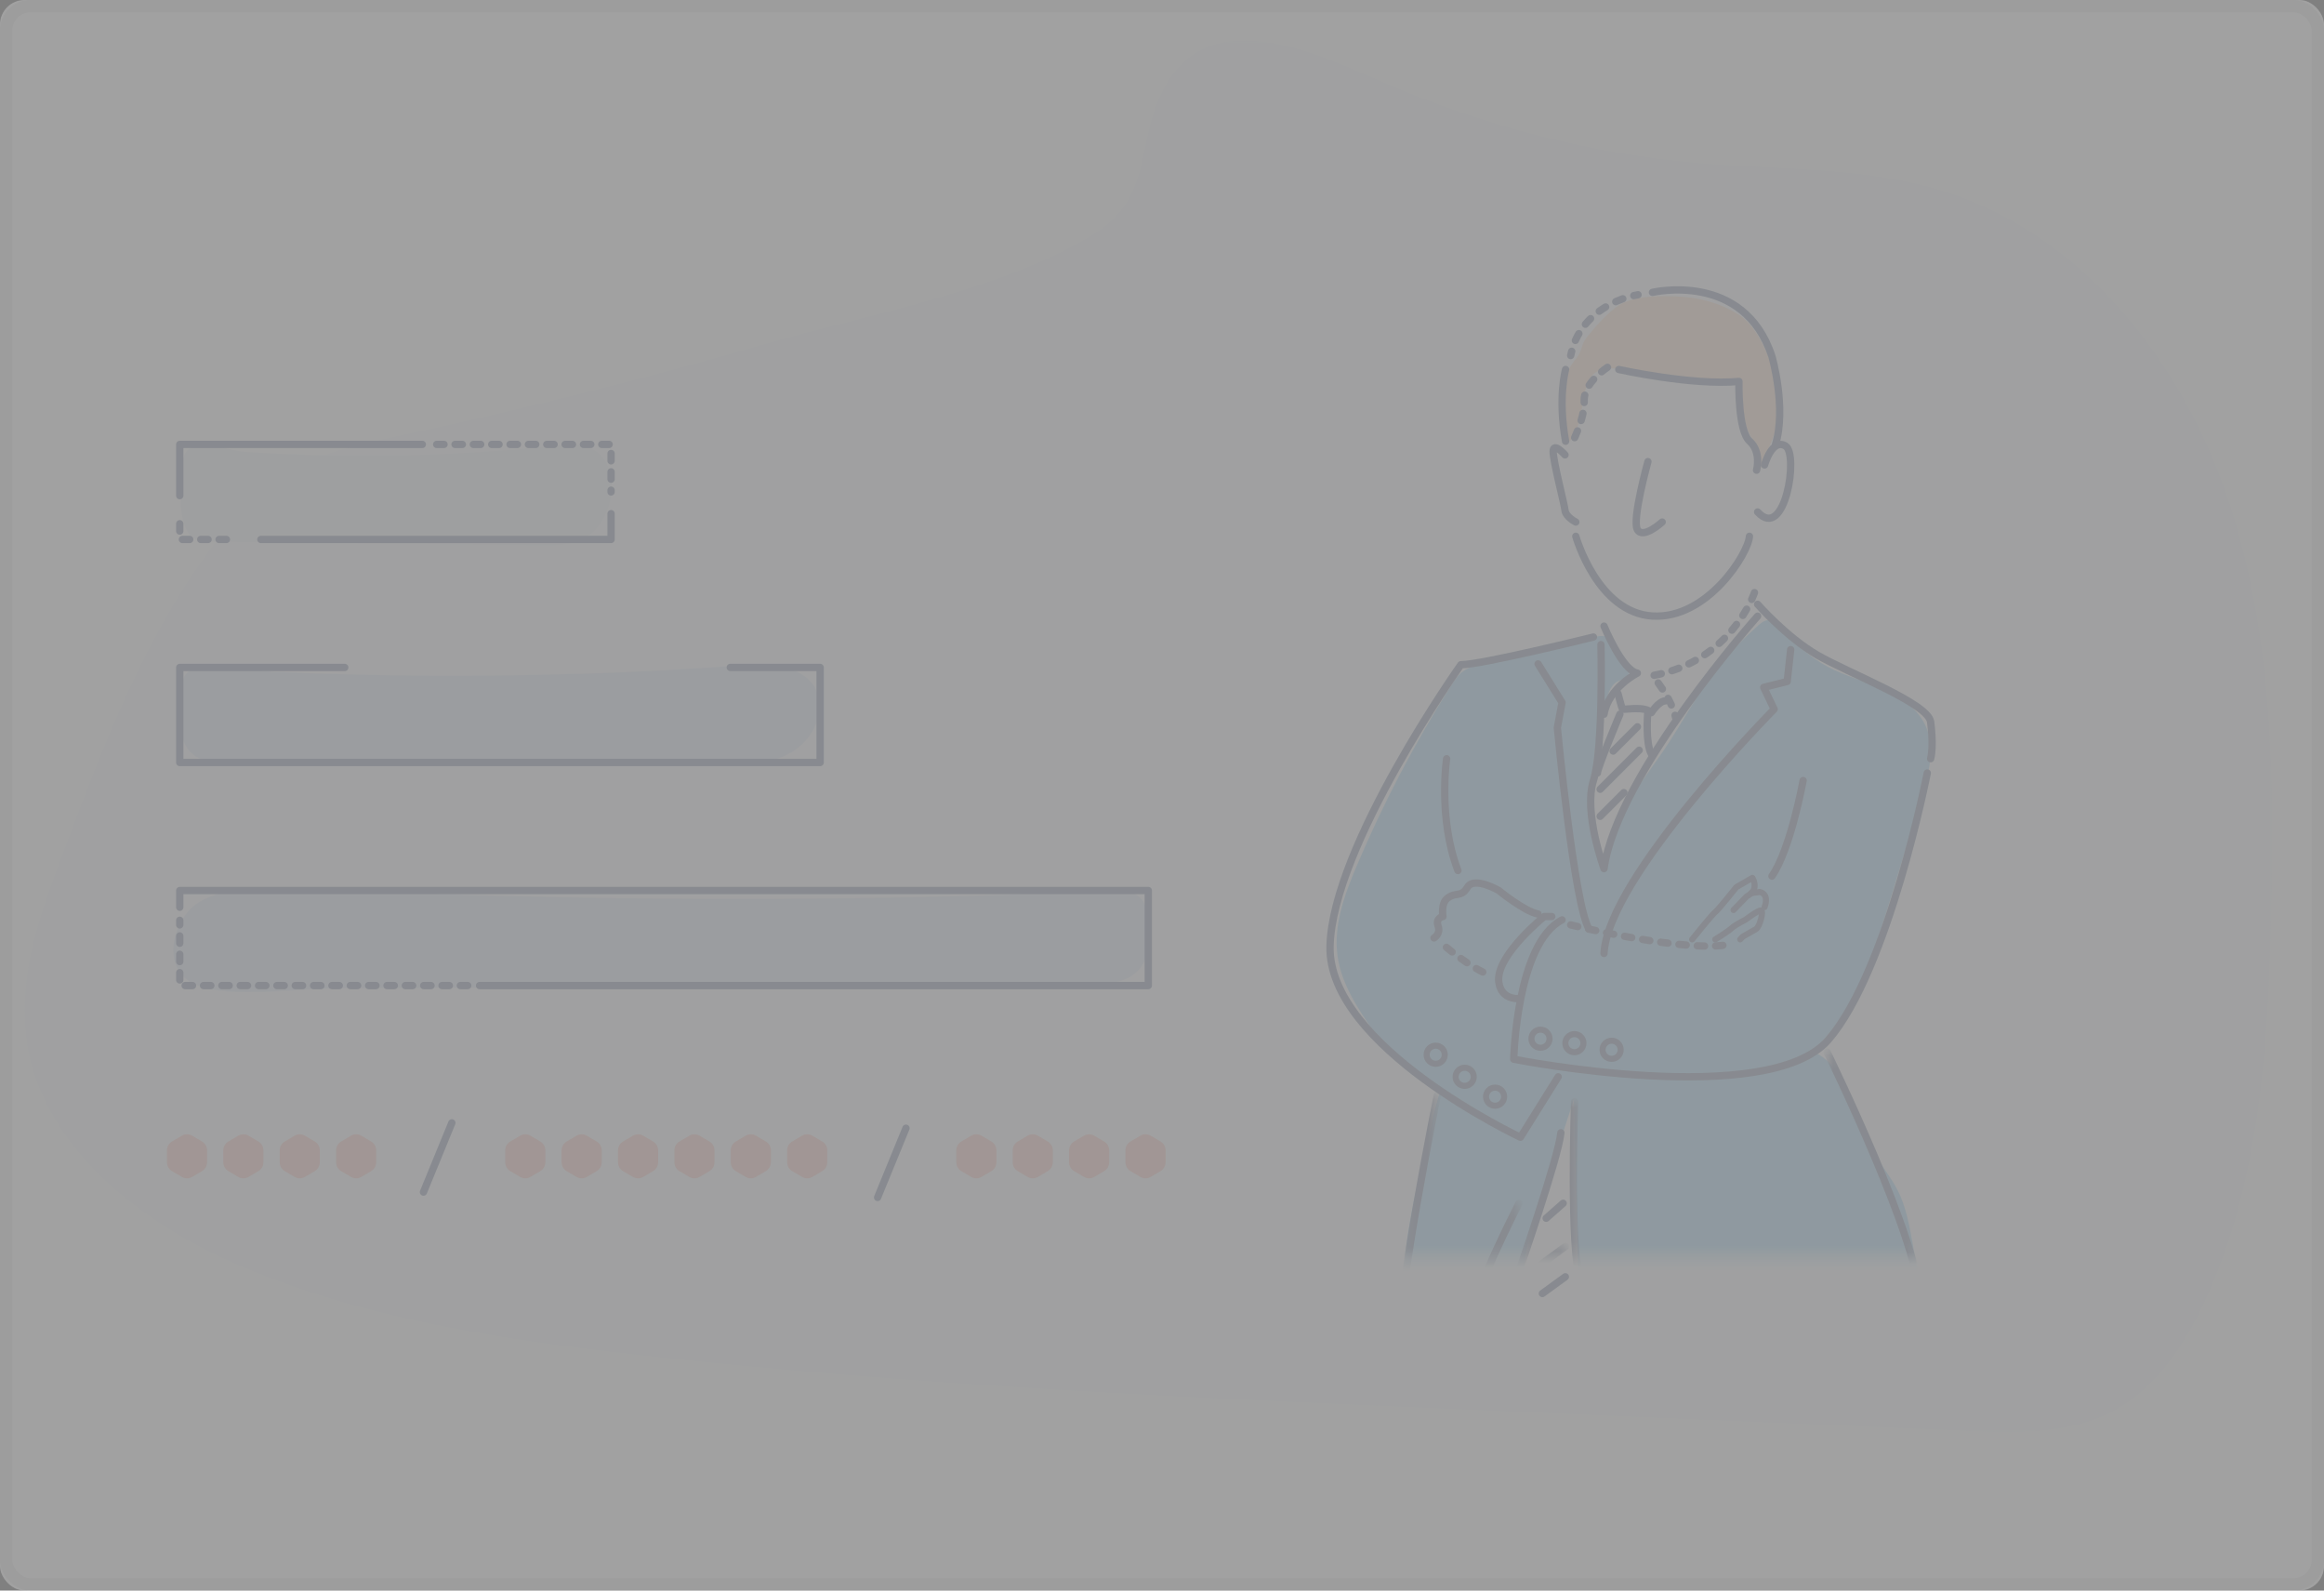 <?xml version="1.0" encoding="UTF-8"?>
<svg width="190px" height="130px" viewBox="0 0 190 130" version="1.1" xmlns="http://www.w3.org/2000/svg" xmlns:xlink="http://www.w3.org/1999/xlink">
    <rect x="0" y="0" width="190" height="130" fill="#808080" stroke="none"/>
    <!-- Generator: Sketch 49 (51002) - http://www.bohemiancoding.com/sketch -->
    <title>ID</title>
    <desc>Created with Sketch.</desc>
    <defs>
        <rect id="path-1" x="0" y="0" width="190" height="130" rx="2"></rect>
        <polygon id="path-2" points="0 0.063 183.768 0.063 183.768 113.802 0 113.802"></polygon>
        <polygon id="path-4" points="0.024 0.159 42.787 0.159 42.787 18.391 0.024 18.391"></polygon>
        <polygon id="path-6" points="-0 0.189 7.577 0.189 7.577 16.89 -0 16.89"></polygon>
        <polygon id="path-8" points="0.245 0.03 5.388 0.03 5.388 12.686 0.245 12.686"></polygon>
        <polygon id="path-10" points="0.011 0.223 3.923 0.223 3.923 4.579 0.011 4.579"></polygon>
        <polygon id="path-12" points="0.252 0.106 3.248 0.106 3.248 13.287 0.252 13.287"></polygon>
        <polygon id="path-14" points="0.135 0.16 2.908 0.16 2.908 0.976 0.135 0.976"></polygon>
    </defs>
    <g id="assets" stroke="none" stroke-width="1" fill="none" fill-rule="evenodd" opacity="0.26">
        <g id="Artboard" transform="translate(-261, -605)">
            <g id="个人中心" transform="translate(99, 443)">
                <g id="ID" transform="translate(162, 162)">
                    <g id="Rectangle-2">
                        <use fill="#FFFFFF" fill-rule="evenodd" xlink:href="#path-1"></use>
                        <rect stroke="#EEEEEE" stroke-width="1" x="0.5" y="0.5" width="189" height="129" rx="2"></rect>
                    </g>
                    <g id="Group-8" opacity="0.5" transform="translate(2, 3)">
                        <g id="Group-3" transform="translate(0, 0.238)">
                            <mask id="mask-3" fill="white">
                                <use xlink:href="#path-2"></use>
                            </mask>
                            <g id="Clip-2"></g>
                            <path d="M30.475,32.421 C27.539,33.048 24.54,33.665 21.933,35.154 C19.391,36.606 17.363,38.811 15.589,41.14 C9.827,48.708 6.418,57.762 3.088,66.673 C1.334,71.367 -0.451,76.279 0.102,81.26 C1.109,90.333 9.487,96.79 17.897,100.33 C28.071,104.612 39.139,106.253 50.108,107.487 C72.654,110.022 95.342,110.995 118.009,111.966 C131.585,112.547 145.16,113.128 158.736,113.71 C162.802,113.884 167.085,114.012 170.691,112.125 C174.244,110.265 176.593,106.708 178.27,103.065 C182.752,93.32 183.426,82.303 183.681,71.579 C183.957,59.964 183.785,48.096 179.997,37.114 C176.209,26.131 168.208,16.024 157.152,12.47 C150.712,10.4 143.795,10.666 137.055,10.105 C128.135,9.363 119.459,7.087 111.243,3.56 C105.906,1.269 97.157,-3.116 93.28,3.775 C90.694,8.371 92.52,12.831 87.247,16.011 C79.703,20.561 69.042,22.439 60.63,24.865 C50.671,27.737 40.611,30.258 30.475,32.421" id="Fill-1" fill="#F6FAFF" mask="url(#mask-3)"></path>
                        </g>
                        <g id="Group-111" transform="translate(106.558, 20.656)">
                            <g id="Group-6" transform="translate(6.003, 60.654)">
                                <mask id="mask-5" fill="white">
                                    <use xlink:href="#path-4"></use>
                                </mask>
                                <g id="Clip-5"></g>
                                <path d="M0.065,24.382 C3.857,24.098 7.643,23.746 11.423,23.327 C10.39,22.279 10.002,20.727 10.064,19.258 C10.125,17.787 10.585,16.367 11.041,14.968 C12.065,11.827 13.088,8.687 14.112,5.546 C14.22,10.072 14.329,14.599 14.437,19.125 C14.448,19.59 14.457,20.067 14.302,20.505 C13.91,21.606 12.569,22.224 12.36,23.375 C19.766,23.476 27.182,23.579 34.552,24.312 C37.066,24.561 39.723,24.862 42.016,23.803 C42.292,23.676 42.578,23.511 42.707,23.236 C42.835,22.964 42.784,22.645 42.73,22.35 C42.413,20.622 42.097,18.895 41.78,17.167 C41.519,15.738 41.249,14.286 40.591,12.99 C40.018,11.861 39.168,10.889 38.595,9.76 C38.141,8.865 37.871,7.892 37.519,6.952 C37.12,5.886 36.614,4.859 36.011,3.894 C35.504,3.083 34.902,2.291 34.06,1.838 C33.241,1.397 32.28,1.323 31.35,1.288 C27.748,1.152 24.107,1.465 20.558,0.832 C19.19,0.589 17.838,0.205 16.45,0.163 C14.543,0.105 12.682,0.692 10.865,1.273 C9.31,1.77 7.741,2.273 6.328,3.092 C5.702,3.455 5.085,3.886 4.381,4.087 C3.743,4.27 3.441,4.12 3.212,4.803 C2.7,6.333 2.395,7.978 2.009,9.545 C1.236,12.676 0.542,15.839 0.216,19.052 C0.171,19.493 -0.071,24.393 0.065,24.382" id="Fill-4" fill="#75C6F7" mask="url(#mask-5)"></path>
                            </g>
                            <g id="Group-9" transform="translate(40.822, 62.156)">
                                <mask id="mask-7" fill="white">
                                    <use xlink:href="#path-6"></use>
                                </mask>
                                <g id="Clip-8"></g>
                                <path d="M-0,0.189 C-0,0.189 7.806,16.105 7.572,20.701" id="Stroke-7" stroke="#40527C" stroke-width="0.6" stroke-linecap="round" stroke-linejoin="round" mask="url(#mask-7)"></path>
                            </g>
                            <g id="Group-12" transform="translate(15.308, 66.359)">
                                <mask id="mask-9" fill="white">
                                    <use xlink:href="#path-8"></use>
                                </mask>
                                <g id="Clip-11"></g>
                                <path d="M4.868,0.03 C4.868,0.03 4.428,12.634 5.388,14.71 L2.097,17.591 L0.245,14.093 C0.245,14.093 3.543,4.626 3.745,2.568" id="Stroke-10" stroke="#40527C" stroke-width="0.6" stroke-linecap="round" stroke-linejoin="round" mask="url(#mask-9)"></path>
                            </g>
                            <g id="Group-15" transform="translate(11.706, 74.467)">
                                <mask id="mask-11" fill="white">
                                    <use xlink:href="#path-10"></use>
                                </mask>
                                <g id="Clip-14"></g>
                                <path d="M3.923,0.223 C3.923,0.223 -0.123,8.112 0.014,9.827" id="Stroke-13" stroke="#40527C" stroke-width="0.6" stroke-linecap="round" stroke-linejoin="round" mask="url(#mask-11)"></path>
                            </g>
                            <g id="Group-18" transform="translate(5.703, 65.759)">
                                <mask id="mask-13" fill="white">
                                    <use xlink:href="#path-12"></use>
                                </mask>
                                <g id="Clip-17"></g>
                                <path d="M3.248,0.106 C3.248,0.106 -0.182,17.051 0.298,19.726" id="Stroke-16" stroke="#40527C" stroke-width="0.6" stroke-linecap="round" stroke-linejoin="round" mask="url(#mask-13)"></path>
                            </g>
                            <path d="M24.414,30.811 C24.535,31.023 24.66,31.269 24.577,31.498 C24.457,31.833 24.013,31.875 23.696,32.034 C23.227,32.27 23.005,32.807 22.838,33.305 C21.395,37.61 21.264,42.346 22.469,46.724 C23.204,43.078 25.832,40.167 27.87,37.057 C28.872,35.527 29.747,33.916 30.781,32.408 C32.038,30.576 33.529,28.904 35.206,27.447 C35.439,27.243 35.704,27.034 36.014,27.032 C36.397,27.029 36.699,27.339 36.958,27.622 C38.113,28.883 39.394,30.058 40.905,30.858 C42.323,31.608 43.898,32.004 45.366,32.649 C46.835,33.294 48.264,34.271 48.902,35.743 C49.68,37.536 49.117,39.598 48.546,41.467 C47.716,44.19 46.885,46.913 46.054,49.636 C44.714,54.029 43.266,58.607 40.031,61.866 C39.585,62.316 39.102,62.74 38.533,63.016 C37.835,63.355 37.049,63.452 36.278,63.536 C31.162,64.093 26.003,64.259 20.862,64.032 C20.22,64.004 19.547,63.976 18.971,64.26 C17.211,65.128 17.504,68.188 15.698,68.956 C14.568,69.437 13.319,68.7 12.314,67.995 C10.918,67.017 9.522,66.038 8.127,65.06 C7.241,64.439 6.349,63.813 5.595,63.037 C4.924,62.349 4.374,61.554 3.827,60.764 C2.497,58.844 1.131,56.832 0.799,54.52 C0.437,51.997 1.359,49.481 2.352,47.134 C4.503,42.053 7.067,37.147 10.011,32.48 C10.304,32.016 10.61,31.543 11.052,31.217 C11.552,30.847 12.178,30.702 12.785,30.564 C15.275,30 17.766,29.439 20.255,28.873 C20.902,28.726 22.071,28.153 22.737,28.372 C23.533,28.634 24.032,30.143 24.414,30.811" id="Fill-19" fill="#75C6F7"></path>
                            <path d="M19.27,8.306 C19.27,7.86 19.495,7.101 19.647,6.682 C19.792,6.285 20.062,5.948 20.327,5.62 C20.8,5.035 20.704,4.484 21.176,3.899 C21.837,3.081 23.003,1.738 23.919,1.223 C25.158,0.527 27.112,0.507 28.531,0.572 C30.357,0.655 32.047,1.082 33.588,2.064 C34.767,2.814 35.49,4.235 36.036,5.521 C36.582,6.807 36.801,8.214 36.816,9.611 C36.822,10.187 36.794,10.768 36.654,11.326 C36.556,11.721 36.402,12.099 36.25,12.476 C35.923,13.284 35.597,14.092 35.27,14.9 C35.078,14.418 35.243,13.871 35.173,13.358 C35.065,12.554 34.408,11.929 34.183,11.15 C33.825,9.908 33.829,9.58 33.726,8.152 C33.717,8.023 33.726,7.58 33.611,7.52 C33.45,7.436 32.995,7.426 32.817,7.466 C29.858,8.122 27.231,6.986 24.232,6.548 C23.423,6.43 22.528,6.349 21.854,6.811 C20.979,7.411 20.906,9.101 20.696,10.141 C20.563,10.8 20.23,12.125 19.633,12.508 C19.257,12.223 19.27,10.877 19.27,10.45 C19.27,9.75 19.27,9.006 19.27,8.306" id="Fill-21" fill="#FFD2B3"></path>
                            <path d="M8.819,61.808 C9.228,61.808 9.559,62.14 9.559,62.549 C9.559,62.958 9.228,63.29 8.819,63.29 C8.41,63.29 8.078,62.958 8.078,62.549 C8.078,62.14 8.41,61.808 8.819,61.808 Z" id="Stroke-23" stroke="#40527C" stroke-width="0.5" stroke-linecap="round" stroke-linejoin="round"></path>
                            <path d="M11.188,63.613 C11.597,63.613 11.929,63.944 11.929,64.354 C11.929,64.763 11.597,65.095 11.188,65.095 C10.779,65.095 10.447,64.763 10.447,64.354 C10.447,63.944 10.779,63.613 11.188,63.613 Z" id="Stroke-25" stroke="#40527C" stroke-width="0.5" stroke-linecap="round" stroke-linejoin="round"></path>
                            <path d="M13.673,65.237 C14.082,65.237 14.414,65.569 14.414,65.978 C14.414,66.387 14.082,66.719 13.673,66.719 C13.264,66.719 12.933,66.387 12.933,65.978 C12.933,65.569 13.264,65.237 13.673,65.237 Z" id="Stroke-27" stroke="#40527C" stroke-width="0.5" stroke-linecap="round" stroke-linejoin="round"></path>
                            <path d="M17.384,60.499 C17.793,60.499 18.125,60.831 18.125,61.24 C18.125,61.649 17.793,61.981 17.384,61.981 C16.975,61.981 16.644,61.649 16.644,61.24 C16.644,60.831 16.975,60.499 17.384,60.499 Z" id="Stroke-29" stroke="#40527C" stroke-width="0.5" stroke-linecap="round" stroke-linejoin="round"></path>
                            <path d="M20.158,60.863 C20.567,60.863 20.898,61.195 20.898,61.604 C20.898,62.013 20.567,62.345 20.158,62.345 C19.749,62.345 19.417,62.013 19.417,61.604 C19.417,61.195 19.749,60.863 20.158,60.863 Z" id="Stroke-31" stroke="#40527C" stroke-width="0.5" stroke-linecap="round" stroke-linejoin="round"></path>
                            <path d="M23.201,61.404 C23.61,61.404 23.942,61.735 23.942,62.145 C23.942,62.554 23.61,62.886 23.201,62.886 C22.792,62.886 22.461,62.554 22.461,62.145 C22.461,61.735 22.792,61.404 23.201,61.404 Z" id="Stroke-33" stroke="#40527C" stroke-width="0.5" stroke-linecap="round" stroke-linejoin="round"></path>
                            <path d="M26.539,0.24 C26.539,0.24 34.023,-1.535 36.311,5.488 C36.311,5.488 37.52,9.681 36.594,12.691" id="Stroke-35" stroke="#40527C" stroke-width="0.6" stroke-linecap="round" stroke-linejoin="round"></path>
                            <path d="M25.362,0.434 C25.362,0.434 25.233,0.454 25.012,0.505" id="Stroke-37" stroke="#40527C" stroke-width="0.6" stroke-linecap="round" stroke-linejoin="round"></path>
                            <path d="M24.116,0.763 C22.837,1.23 20.878,2.299 20.064,4.605" id="Stroke-39" stroke="#40527C" stroke-width="0.6" stroke-linecap="round" stroke-linejoin="round" stroke-dasharray="0.624,0.936"></path>
                            <path d="M19.938,5.055 C19.907,5.169 19.879,5.286 19.853,5.404" id="Stroke-41" stroke="#40527C" stroke-width="0.6" stroke-linecap="round" stroke-linejoin="round"></path>
                            <path d="M19.437,6.543 C19.437,6.543 18.792,8.832 19.437,12.408" id="Stroke-43" stroke="#40527C" stroke-width="0.6" stroke-linecap="round" stroke-linejoin="round"></path>
                            <path d="M22.862,6.366 C22.862,6.366 20.882,7.649 20.959,9.115 C21.036,10.582 19.853,12.794 19.853,12.794" id="Stroke-45" stroke="#40527C" stroke-width="0.6" stroke-linecap="round" stroke-linejoin="round" stroke-dasharray="0.6,0.9"></path>
                            <path d="M23.787,6.543 C23.787,6.543 29.805,7.88 33.611,7.52 C33.611,7.52 33.508,11.534 34.486,12.408 C35.463,13.283 35.051,14.775 35.051,14.775" id="Stroke-47" stroke="#40527C" stroke-width="0.6" stroke-linecap="round" stroke-linejoin="round"></path>
                            <path d="M35.703,14.346 C35.703,14.346 36.32,12.134 37.417,12.794 C38.514,13.454 37.383,20.658 35.137,18.188" id="Stroke-49" stroke="#40527C" stroke-width="0.6" stroke-linecap="round" stroke-linejoin="round"></path>
                            <path d="M19.39,13.523 C19.39,13.523 18.421,12.425 18.421,13.248 C18.421,14.072 19.33,17.502 19.39,18.051 C19.45,18.599 20.273,19.011 20.273,19.011" id="Stroke-51" stroke="#40527C" stroke-width="0.6" stroke-linecap="round" stroke-linejoin="round"></path>
                            <path d="M26.171,14.072 C26.171,14.072 24.851,18.805 25.305,19.628 C25.759,20.452 27.336,19.011 27.336,19.011" id="Stroke-53" stroke="#40527C" stroke-width="0.6" stroke-linecap="round" stroke-linejoin="round"></path>
                            <path d="M20.273,20.177 C20.273,20.177 22.039,26.42 26.539,26.694 C31.039,26.969 34.4,21.549 34.468,20.177" id="Stroke-55" stroke="#40527C" stroke-width="0.6" stroke-linecap="round" stroke-linejoin="round"></path>
                            <path d="M34.88,24.778 C34.88,24.778 33.011,30.399 26.539,31.565 C26.539,31.565 28.091,33.348 28.433,34.995" id="Stroke-57" stroke="#40527C" stroke-width="0.6" stroke-linecap="round" stroke-linejoin="round" stroke-dasharray="0.6,0.9"></path>
                            <path d="M22.579,27.517 C22.579,27.517 24.07,31.153 25.305,31.359 C25.305,31.359 22.965,32.525 22.579,34.72" id="Stroke-59" stroke="#40527C" stroke-width="0.6" stroke-linecap="round" stroke-linejoin="round"></path>
                            <path d="M35.137,25.734 C35.137,25.734 37.486,28.414 40.023,29.887 C42.56,31.359 49.075,33.829 49.281,35.338 C49.281,35.338 49.555,37.327 49.281,38.356" id="Stroke-61" stroke="#40527C" stroke-width="0.6" stroke-linecap="round" stroke-linejoin="round"></path>
                            <path d="M49.007,39.522 C49.007,39.522 45.852,55.644 40.915,61.337 C35.977,67.031 15.198,62.915 15.198,62.915 C15.198,62.915 15.421,53.448 19.15,51.528" id="Stroke-63" stroke="#40527C" stroke-width="0.6" stroke-linecap="round" stroke-linejoin="round"></path>
                            <path d="M19.853,51.938 C19.853,51.938 29.874,54.409 33.166,53.448" id="Stroke-65" stroke="#40527C" stroke-width="0.6" stroke-linecap="round" stroke-linejoin="round" stroke-dasharray="0.6,0.9"></path>
                            <path d="M38.857,40.14 C38.857,40.14 37.841,45.748 36.306,47.953" id="Stroke-67" stroke="#40527C" stroke-width="0.6" stroke-linecap="round" stroke-linejoin="round"></path>
                            <path d="M21.713,28.409 C21.713,28.409 12.593,30.673 10.878,30.673 C10.878,30.673 0.386,45.454 0.18,53.67 C-0.026,61.886 15.747,69.295 15.747,69.295 L18.833,64.354" id="Stroke-69" stroke="#40527C" stroke-width="0.6" stroke-linecap="round" stroke-linejoin="round"></path>
                            <path d="M9.712,38.356 C9.712,38.356 8.992,43.22 10.637,47.495" id="Stroke-71" stroke="#40527C" stroke-width="0.6" stroke-linecap="round" stroke-linejoin="round"></path>
                            <path d="M35.137,26.704 C35.137,26.704 23.65,39.591 22.579,47.343 C22.579,47.343 20.89,42.747 21.713,40.14 C22.536,37.533 22.33,29.026 22.33,29.026" id="Stroke-73" stroke="#40527C" stroke-width="0.6" stroke-linecap="round" stroke-linejoin="round"></path>
                            <path d="M37.841,29.438 L37.554,32.045 L35.634,32.525 L36.489,34.309 C36.489,34.309 22.896,48.029 22.579,54.272" id="Stroke-75" stroke="#40527C" stroke-width="0.6" stroke-linecap="round" stroke-linejoin="round"></path>
                            <path d="M17.187,30.604 L19.15,33.76 L18.764,35.818 C18.764,35.818 20.136,50.297 21.358,52.284" id="Stroke-77" stroke="#40527C" stroke-width="0.6" stroke-linecap="round" stroke-linejoin="round"></path>
                            <path d="M29.783,53.123 C29.783,53.123 31.451,51.044 31.674,50.89 C31.897,50.736 33.4,48.852 33.4,48.852 L34.709,48.095 C34.709,48.095 34.948,48.44 34.88,48.887 C34.811,49.333 34.245,49.607 34.245,49.607 L33.166,50.722" id="Stroke-79" stroke="#40527C" stroke-width="0.5" stroke-linecap="round" stroke-linejoin="round"></path>
                            <path d="M34.614,49.344 L35.308,49.247 C35.308,49.247 36.114,49.35 35.703,50.481" id="Stroke-81" stroke="#40527C" stroke-width="0.5" stroke-linecap="round" stroke-linejoin="round"></path>
                            <path d="M31.674,53.123 C31.674,53.123 32.714,52.485 33.006,52.211 C33.297,51.936 34.154,51.508 34.154,51.508 C34.154,51.508 35.2,50.707 35.423,50.759 C35.646,50.81 35.308,52.115 35,52.284 C34.691,52.454 33.92,52.9 33.92,52.9 L33.714,53.123" id="Stroke-83" stroke="#40527C" stroke-width="0.5" stroke-linecap="round" stroke-linejoin="round"></path>
                            <path d="M18.31,51.253 L17.693,51.253 C17.693,51.253 13.964,54.263 13.964,56.372 C13.964,56.372 13.887,57.967 15.584,57.967" id="Stroke-85" stroke="#40527C" stroke-width="0.6" stroke-linecap="round" stroke-linejoin="round"></path>
                            <path d="M8.678,53.003 C8.678,53.003 9.245,52.695 9.013,52.026 C8.782,51.357 9.412,51.253 9.412,51.253 C9.412,51.253 9.227,50.187 9.767,49.766 C10.497,49.198 10.881,49.744 11.421,48.852 C11.961,47.96 13.963,49.118 13.963,49.118 C13.963,49.118 16.064,50.842 17.187,51.047" id="Stroke-87" stroke="#40527C" stroke-width="0.6" stroke-linecap="round" stroke-linejoin="round"></path>
                            <path d="M9.695,53.771 C9.695,53.771 11.727,55.498 13.296,56.064" id="Stroke-89" stroke="#40527C" stroke-width="0.6" stroke-linecap="round" stroke-linejoin="round" stroke-dasharray="0.6,0.9"></path>
                            <path d="M23.722,33.031 C23.722,33.031 24.031,34.214 24.082,34.3 C24.134,34.386 25.934,34.009 26.448,34.592 C26.448,34.592 27.048,33.649 27.58,33.631" id="Stroke-91" stroke="#40527C" stroke-width="0.6" stroke-linecap="round" stroke-linejoin="round"></path>
                            <path d="M23.876,34.721 C23.876,34.721 22.025,39.137 22.042,39.522" id="Stroke-93" stroke="#40527C" stroke-width="0.6" stroke-linecap="round" stroke-linejoin="round"></path>
                            <path d="M26.145,34.721 C26.145,34.721 25.96,37.113 26.452,37.97" id="Stroke-95" stroke="#40527C" stroke-width="0.6" stroke-linecap="round" stroke-linejoin="round"></path>
                            <path d="M23.328,37.73 L25.31,35.747" id="Stroke-97" stroke="#40527C" stroke-width="0.6" stroke-linecap="round" stroke-linejoin="round"></path>
                            <path d="M22.265,40.852 L25.454,37.662" id="Stroke-99" stroke="#40527C" stroke-width="0.6" stroke-linecap="round" stroke-linejoin="round"></path>
                            <path d="M22.265,43.064 L24.202,41.126" id="Stroke-101" stroke="#40527C" stroke-width="0.6" stroke-linecap="round" stroke-linejoin="round"></path>
                            <g id="Group-105" transform="translate(16.509, 78.07)">
                                <mask id="mask-15" fill="white">
                                    <use xlink:href="#path-14"></use>
                                </mask>
                                <g id="Clip-104"></g>
                                <path d="M0.135,2.193 L2.908,0.16" id="Stroke-103" stroke="#40527C" stroke-width="0.6" stroke-linecap="round" stroke-linejoin="round" mask="url(#mask-15)"></path>
                            </g>
                            <path d="M17.85,75.915 L19.239,74.69" id="Stroke-106" stroke="#40527C" stroke-width="0.6" stroke-linecap="round" stroke-linejoin="round"></path>
                            <g id="Group-110" transform="translate(17.409, 80.472)" stroke="#40527C" stroke-linecap="round" stroke-linejoin="round" stroke-width="0.6">
                                <path d="M0.132,1.592 L2.008,0.228" id="Stroke-108"></path>
                            </g>
                        </g>
                        <g id="Group-166" transform="translate(11.406, 33.267)">
                            <path d="M1.387,4.243 C1.339,5.509 1.536,6.965 2.273,7.606 C2.7,7.978 3.222,7.993 3.718,7.999 C12.782,8.096 21.846,8.194 30.91,8.291 C32.32,8.306 33.804,8.294 35.027,7.254 C36.25,6.214 37.05,3.764 36.337,1.958 C35.578,0.036 33.755,-0.019 32.258,0.141 C26.532,0.753 20.791,1.033 15.05,0.981 C12.232,0.955 9.414,0.85 6.599,0.664 C5.491,0.591 3.216,-0.288 2.211,0.306 C1.209,0.898 1.456,2.424 1.387,4.243" id="Fill-112" fill="#EAEFF9"></path>
                            <path d="M1.328,22.224 C1.257,23.49 1.549,24.946 2.643,25.587 C3.278,25.959 4.052,25.975 4.788,25.98 C18.246,26.078 31.704,26.175 45.162,26.272 C47.254,26.288 49.458,26.275 51.274,25.235 C53.091,24.195 54.278,21.745 53.219,19.94 C52.092,18.017 49.385,17.962 47.163,18.122 C38.662,18.734 30.137,19.014 21.614,18.962 C17.43,18.937 13.247,18.831 9.067,18.646 C7.422,18.573 4.043,17.694 2.552,18.287 C1.064,18.879 1.43,20.405 1.328,22.224" id="Fill-114" fill="#D4E1F9"></path>
                            <path d="M80.459,40.454 C80.567,41.721 80.125,43.177 78.471,43.818 C77.512,44.19 76.341,44.205 75.228,44.211 C54.888,44.308 34.546,44.405 14.205,44.503 C11.042,44.518 5.501,45.325 2.756,44.285 C0.011,43.245 0.426,39.975 2.026,38.17 C3.73,36.248 7.821,36.193 11.179,36.353 C24.029,36.965 36.914,37.245 49.797,37.193 C56.121,37.167 62.444,37.062 68.762,36.876 C71.248,36.803 76.354,35.924 78.609,36.518 C80.858,37.109 80.304,38.636 80.459,40.454" id="Fill-116" fill="#D4E1F9"></path>
                            <polyline id="Stroke-118" stroke="#40527C" stroke-width="0.6" stroke-linecap="round" stroke-linejoin="round" points="1.29 4.243 1.29 0.056 21.121 0.056"></polyline>
                            <path d="M5.105,7.824 L1.29,7.824 L1.29,5.998" id="Stroke-120" stroke="#40527C" stroke-width="0.6" stroke-linecap="round" stroke-linejoin="round" stroke-dasharray="0.6,0.9"></path>
                            <polyline id="Stroke-122" stroke="#40527C" stroke-width="0.6" stroke-linecap="round" stroke-linejoin="round" points="36.553 5.716 36.553 7.824 7.923 7.824"></polyline>
                            <path d="M22.295,0.056 L36.553,0.056 L36.553,3.94" id="Stroke-124" stroke="#40527C" stroke-width="0.6" stroke-linecap="round" stroke-linejoin="round" stroke-dasharray="0.6,0.9"></path>
                            <polyline id="Stroke-128" stroke="#40527C" stroke-width="0.6" stroke-linecap="round" stroke-linejoin="round" points="46.297 18.286 53.645 18.286 53.645 26.054 1.29 26.054 1.29 18.286 14.78 18.286"></polyline>
                            <polyline id="Stroke-130" stroke="#40527C" stroke-width="0.6" stroke-linecap="round" stroke-linejoin="round" points="1.29 37.885 1.29 36.516 80.474 36.516 80.474 44.285 25.802 44.285"></polyline>
                            <path d="M24.832,44.285 L1.29,44.285 L1.29,38.95" id="Stroke-132" stroke="#40527C" stroke-width="0.6" stroke-linecap="round" stroke-linejoin="round" stroke-dasharray="0.6,0.9"></path>
                            <path d="M3.522,58.727 L3.522,57.756 C3.522,57.458 3.364,57.182 3.108,57.031 L2.309,56.559 C2.046,56.404 1.718,56.404 1.455,56.559 L0.656,57.031 C0.399,57.182 0.242,57.458 0.242,57.756 L0.242,58.727 C0.242,59.025 0.399,59.301 0.656,59.452 L1.455,59.923 C1.718,60.078 2.046,60.078 2.309,59.923 L3.108,59.452 C3.364,59.301 3.522,59.025 3.522,58.727" id="Fill-134" fill="#FFAB9F"></path>
                            <path d="M8.132,58.727 L8.132,57.756 C8.132,57.458 7.974,57.182 7.717,57.031 L6.918,56.559 C6.655,56.404 6.328,56.404 6.064,56.559 L5.266,57.031 C5.009,57.182 4.851,57.458 4.851,57.756 L4.851,58.727 C4.851,59.025 5.009,59.301 5.266,59.452 L6.064,59.923 C6.328,60.078 6.655,60.078 6.918,59.923 L7.717,59.452 C7.974,59.301 8.132,59.025 8.132,58.727" id="Fill-136" fill="#FFAB9F"></path>
                            <path d="M12.741,58.727 L12.741,57.756 C12.741,57.458 12.584,57.182 12.327,57.031 L11.528,56.559 C11.265,56.404 10.938,56.404 10.674,56.559 L9.875,57.031 C9.619,57.182 9.461,57.458 9.461,57.756 L9.461,58.727 C9.461,59.025 9.619,59.301 9.875,59.452 L10.674,59.923 C10.938,60.078 11.265,60.078 11.528,59.923 L12.327,59.452 C12.584,59.301 12.741,59.025 12.741,58.727" id="Fill-138" fill="#FFAB9F"></path>
                            <path d="M17.351,58.727 L17.351,57.756 C17.351,57.458 17.193,57.182 16.937,57.031 L16.138,56.559 C15.874,56.404 15.547,56.404 15.284,56.559 L14.485,57.031 C14.228,57.182 14.071,57.458 14.071,57.756 L14.071,58.727 C14.071,59.025 14.228,59.301 14.485,59.452 L15.284,59.923 C15.547,60.078 15.874,60.078 16.138,59.923 L16.937,59.452 C17.193,59.301 17.351,59.025 17.351,58.727" id="Fill-140" fill="#FFAB9F"></path>
                            <path d="M31.18,58.727 L31.18,57.756 C31.18,57.458 31.023,57.182 30.766,57.031 L29.967,56.559 C29.703,56.404 29.376,56.404 29.113,56.559 L28.314,57.031 C28.057,57.182 27.899,57.458 27.899,57.756 L27.899,58.727 C27.899,59.025 28.057,59.301 28.314,59.452 L29.113,59.923 C29.376,60.078 29.703,60.078 29.967,59.923 L30.766,59.452 C31.023,59.301 31.18,59.025 31.18,58.727" id="Fill-142" fill="#FFAB9F"></path>
                            <path d="M35.79,58.727 L35.79,57.756 C35.79,57.458 35.632,57.182 35.375,57.031 L34.576,56.559 C34.313,56.404 33.986,56.404 33.722,56.559 L32.923,57.031 C32.667,57.182 32.509,57.458 32.509,57.756 L32.509,58.727 C32.509,59.025 32.667,59.301 32.923,59.452 L33.722,59.923 C33.986,60.078 34.313,60.078 34.576,59.923 L35.375,59.452 C35.632,59.301 35.79,59.025 35.79,58.727" id="Fill-144" fill="#FFAB9F"></path>
                            <path d="M40.399,58.727 L40.399,57.756 C40.399,57.458 40.242,57.182 39.985,57.031 L39.186,56.559 C38.923,56.404 38.595,56.404 38.332,56.559 L37.533,57.031 C37.276,57.182 37.119,57.458 37.119,57.756 L37.119,58.727 C37.119,59.025 37.276,59.301 37.533,59.452 L38.332,59.923 C38.595,60.078 38.923,60.078 39.186,59.923 L39.985,59.452 C40.242,59.301 40.399,59.025 40.399,58.727" id="Fill-146" fill="#FFAB9F"></path>
                            <path d="M45.009,58.727 L45.009,57.756 C45.009,57.458 44.852,57.182 44.595,57.031 L43.796,56.559 C43.532,56.404 43.205,56.404 42.942,56.559 L42.143,57.031 C41.886,57.182 41.728,57.458 41.728,57.756 L41.728,58.727 C41.728,59.025 41.886,59.301 42.143,59.452 L42.942,59.923 C43.205,60.078 43.532,60.078 43.796,59.923 L44.595,59.452 C44.852,59.301 45.009,59.025 45.009,58.727" id="Fill-148" fill="#FFAB9F"></path>
                            <path d="M49.619,58.727 L49.619,57.756 C49.619,57.458 49.461,57.182 49.204,57.031 L48.405,56.559 C48.142,56.404 47.815,56.404 47.551,56.559 L46.752,57.031 C46.496,57.182 46.338,57.458 46.338,57.756 L46.338,58.727 C46.338,59.025 46.496,59.301 46.752,59.452 L47.551,59.923 C47.815,60.078 48.142,60.078 48.405,59.923 L49.204,59.452 C49.461,59.301 49.619,59.025 49.619,58.727" id="Fill-150" fill="#FFAB9F"></path>
                            <path d="M54.228,58.727 L54.228,57.756 C54.228,57.458 54.071,57.182 53.814,57.031 L53.015,56.559 C52.751,56.404 52.424,56.404 52.161,56.559 L51.362,57.031 C51.105,57.182 50.948,57.458 50.948,57.756 L50.948,58.727 C50.948,59.025 51.105,59.301 51.362,59.452 L52.161,59.923 C52.424,60.078 52.751,60.078 53.015,59.923 L53.814,59.452 C54.071,59.301 54.228,59.025 54.228,58.727" id="Fill-152" fill="#FFAB9F"></path>
                            <path d="M68.057,58.727 L68.057,57.756 C68.057,57.458 67.9,57.182 67.643,57.031 L66.844,56.559 C66.58,56.404 66.253,56.404 65.99,56.559 L65.191,57.031 C64.934,57.182 64.777,57.458 64.777,57.756 L64.777,58.727 C64.777,59.025 64.934,59.301 65.191,59.452 L65.99,59.923 C66.253,60.078 66.58,60.078 66.844,59.923 L67.643,59.452 C67.9,59.301 68.057,59.025 68.057,58.727" id="Fill-154" fill="#FFAB9F"></path>
                            <path d="M72.667,58.727 L72.667,57.756 C72.667,57.458 72.509,57.182 72.252,57.031 L71.454,56.559 C71.19,56.404 70.863,56.404 70.599,56.559 L69.801,57.031 C69.544,57.182 69.386,57.458 69.386,57.756 L69.386,58.727 C69.386,59.025 69.544,59.301 69.801,59.452 L70.599,59.923 C70.863,60.078 71.19,60.078 71.454,59.923 L72.252,59.452 C72.509,59.301 72.667,59.025 72.667,58.727" id="Fill-156" fill="#FFAB9F"></path>
                            <path d="M77.276,58.727 L77.276,57.756 C77.276,57.458 77.119,57.182 76.862,57.031 L76.063,56.559 C75.8,56.404 75.473,56.404 75.209,56.559 L74.41,57.031 C74.154,57.182 73.996,57.458 73.996,57.756 L73.996,58.727 C73.996,59.025 74.154,59.301 74.41,59.452 L75.209,59.923 C75.473,60.078 75.8,60.078 76.063,59.923 L76.862,59.452 C77.119,59.301 77.276,59.025 77.276,58.727" id="Fill-158" fill="#FFAB9F"></path>
                            <path d="M81.886,58.727 L81.886,57.756 C81.886,57.458 81.728,57.182 81.472,57.031 L80.673,56.559 C80.409,56.404 80.082,56.404 79.819,56.559 L79.02,57.031 C78.763,57.182 78.606,57.458 78.606,57.756 L78.606,58.727 C78.606,59.025 78.763,59.301 79.02,59.452 L79.819,59.923 C80.082,60.078 80.409,60.078 80.673,59.923 L81.472,59.452 C81.728,59.301 81.886,59.025 81.886,58.727" id="Fill-160" fill="#FFAB9F"></path>
                            <path d="M21.215,61.166 L23.535,55.507" id="Stroke-162" stroke="#40527C" stroke-width="0.6" stroke-linecap="round" stroke-linejoin="round"></path>
                            <path d="M58.343,61.603 L60.662,55.944" id="Stroke-164" stroke="#40527C" stroke-width="0.6" stroke-linecap="round" stroke-linejoin="round"></path>
                        </g>
                    </g>
                </g>
            </g>
        </g>
    </g>
</svg>